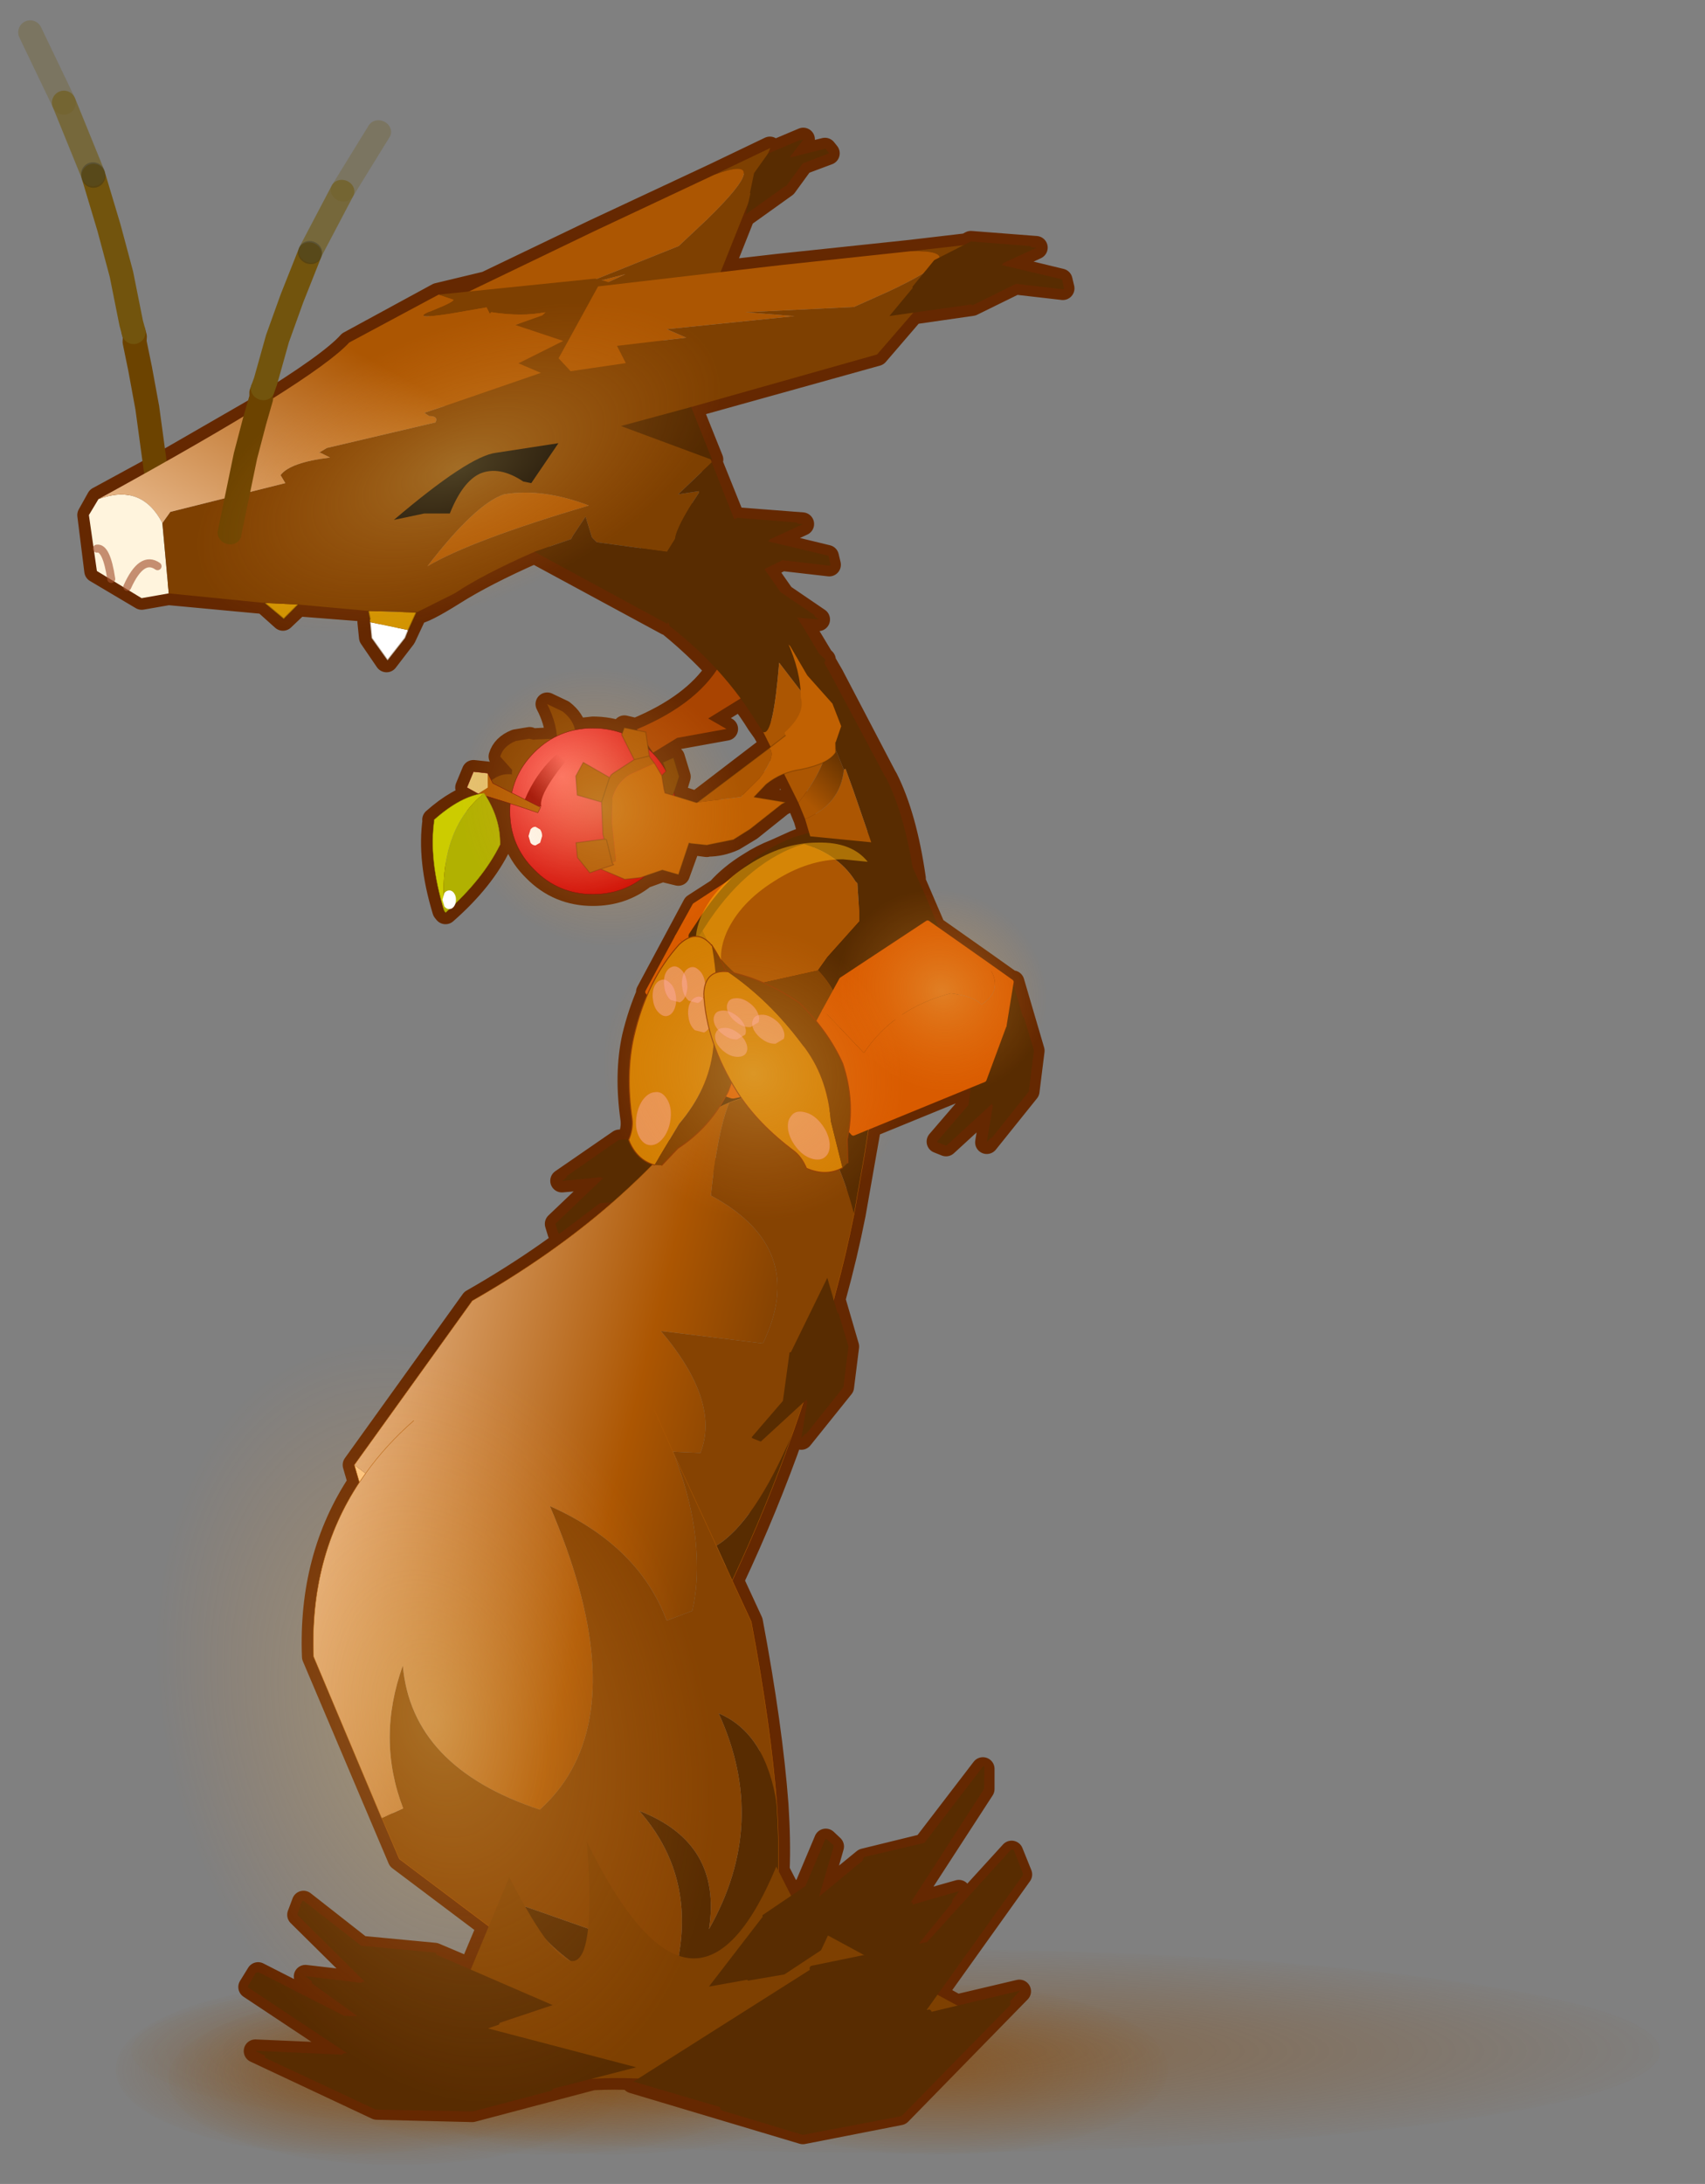 <svg width="107" height="137" xmlns="http://www.w3.org/2000/svg" xmlns:xlink="http://www.w3.org/1999/xlink"><rect width="100%" height="100%" fill="#808080" stroke="none"/><defs><use xlink:href="#E" width="48.3" height="48.3" id="x"/><use xlink:href="#F" width="12.4" height="21.05" id="c"/><use xlink:href="#G" width="13.2" height="16.95" id="e"/><use xlink:href="#j" width="8.85" transform="matrix(.918 -.006 -.205 .766 2.217 .038)" height="10.8" id="f"/><use xlink:href="#H" width="8.85" height="10.8" id="j"/><use xlink:href="#I" width="4.3" height="5.35" id="h"/><use xlink:href="#J" width="7.1" height="7.45" id="k"/><use xlink:href="#K" width="10.3" height="3.05" id="l"/><use xlink:href="#L" width="9.2" height="9.4" id="m"/><use xlink:href="#M" width="19.15" height="9.85" id="n"/><use xlink:href="#N" width="1.5" height="15.75" id="o"/><use xlink:href="#O" width="27.75" height="59.25" id="q"/><use xlink:href="#P" width="9.65" height="13.8" id="s"/><use xlink:href="#Q" width="15.25" height="13.05" id="u"/><use xlink:href="#R" width="97" height="97" id="w"/><use xlink:href="#S" width="100" height="40" id="X"/><g transform="translate(-80.2 -46.9)" id="V"><use xlink:href="#a" width="94.25" transform="matrix(2.111 0 0 1.319 80.218 296.428)" height="21.05"/><use xlink:href="#b" width="128.5" transform="translate(155.65 61.8)" height="259.75"/><use xlink:href="#c" width="12.4" transform="matrix(.07 1.061 1.061 -.07 199.373 192.502)" height="21.05"/><use xlink:href="#d" width="73.3" transform="translate(180.45 164.75)" height="143.95"/><use xlink:href="#c" width="12.4" transform="matrix(-.513 -2.524 -1.184 .051 198.057 303.165)" height="21.05"/><use xlink:href="#e" width="13.2" transform="matrix(-5.214 -.205 .086 -2.176 236.575 320.258)" height="16.95"/><use xlink:href="#c" width="12.4" transform="translate(184.8 209.95)" height="21.05"/><use xlink:href="#c" width="12.4" transform="translate(160.9 171.85)" height="21.05"/><use xlink:href="#c" width="12.4" transform="matrix(.123 -2.855 -2.432 -.104 212.151 321.195)" height="21.05"/><use xlink:href="#c" width="12.4" transform="scale(1.066 -1.066) rotate(63.692 323.935 9.639)" height="21.05"/><use xlink:href="#c" width="12.4" transform="matrix(.065 -1.52 1.534 .066 222.72 307.734)" height="21.05"/><use xlink:href="#c" width="12.4" transform="matrix(-.012 -1.585 2.38 .154 212.152 315.92)" height="21.05"/><use xlink:href="#f" width="10.35" transform="matrix(-3.396 .415 -.473 1.648 215.543 171.712)" height="8.3"/><use xlink:href="#g" width="12.6" transform="translate(219.95 136.05)" height="12.3"/><use xlink:href="#h" width="4.3" transform="matrix(-.64 2.616 2.616 .64 216.002 137.95)" height="5.35"/><use xlink:href="#i" width="14.95" transform="translate(197.1 130.2)" height="12.1"/><use xlink:href="#j" width="8.85" transform="matrix(-2.53 .95 .95 2.53 202.609 151.026)" height="10.8"/><use xlink:href="#k" width="7.1" transform="translate(170.738 152.565) scale(4.863)" height="7.45"/><use xlink:href="#j" width="8.85" transform="matrix(-2.538 .939 .939 2.538 183.746 160.576)" height="10.8"/><use xlink:href="#l" width="10.3" transform="matrix(3.222 -4.668 4.227 2.373 170.367 155.181)" height="3.05"/><use xlink:href="#m" width="9.2" transform="matrix(2.22 -.153 .323 2.006 181.952 154.255)" height="9.4"/><use xlink:href="#n" width="19.15" transform="scale(-2.791 2.791) rotate(-19.55 41.651 269.732)" height="9.85"/><use xlink:href="#o" width="1.5" transform="rotate(14.999 -35.123 1109.791) scale(4.116)" height="15.75"/><use xlink:href="#p" width="20.35" transform="matrix(-4.116 0 0 4.116 282.654 81.037)" height="12"/><use xlink:href="#n" width="19.15" transform="matrix(-2.792 -.024 -.024 2.792 222.249 77.265)" height="9.85"/><use xlink:href="#o" width="1.5" transform="matrix(-3.872 1.393 1.244 3.458 249.257 59.432)" height="15.75"/><use xlink:href="#q" width="27.75" transform="matrix(.48 -.154 .154 .48 194.734 168.93)" height="59.25"/><use xlink:href="#q" width="27.75" transform="matrix(.449 .231 -.231 .449 193.66 166.362)" height="59.25"/><use xlink:href="#r" width="21.4" transform="translate(207 139.15)" height="21.4"/><use xlink:href="#s" width="9.65" transform="matrix(-.64 2.616 2.616 .64 188.523 126.832)" height="13.8"/><use xlink:href="#t" width="9.5" transform="translate(224.45 144.75)" height="5.3"/><use xlink:href="#u" width="15.25" transform="matrix(-.315 .763 -.763 -.315 241.566 151.288)" height="13.05"/><use xlink:href="#c" width="12.4" transform="matrix(-.079 .997 -.997 -.079 209.654 120.746)" height="21.05"/><use xlink:href="#c" width="12.4" transform="matrix(-.56 .827 -.827 -.56 211.109 119.427)" height="21.05"/><use xlink:href="#c" width="12.4" transform="matrix(-.56 .827 -.827 -.56 181.009 83.827)" height="21.05"/><use xlink:href="#c" width="12.4" transform="matrix(-.513 .277 -.277 -.513 199.372 72.196)" height="21.05"/><use xlink:href="#v" width="12.85" transform="translate(224.25 151.85)" height="10.6"/><use xlink:href="#w" width="97" transform="matrix(-.313 .224 -.209 -.291 241.859 152.599)" height="97"/><use xlink:href="#w" width="97" transform="matrix(.678 .281 -.138 .332 208.802 75.822)" height="97"/><use xlink:href="#w" width="97" transform="matrix(-.33 .236 -.22 -.307 223.679 187.074)" height="97"/><use xlink:href="#w" width="97" transform="matrix(-.229 .164 -.153 -.213 191.234 175.43)" height="97"/><use xlink:href="#w" width="97" transform="matrix(-.683 -.193 .279 -.987 257.52 324.423)" height="97"/></g><g transform="translate(46.65 9.95)" id="a"><use xlink:href="#x" width="48.3" transform="matrix(1.932 0 0 .412 -46.663 -9.952)" height="48.3"/><use xlink:href="#x" width="48.3" transform="matrix(.577 0 0 .344 7.374 -6.518)" height="48.3"/><use xlink:href="#x" width="48.3" transform="matrix(.577 0 0 .344 3.524 -6.518)" height="48.3"/><use xlink:href="#x" width="48.3" transform="matrix(.577 0 0 .344 -3.826 -9.968)" height="48.3"/><use xlink:href="#x" width="48.3" transform="matrix(.577 0 0 .344 19.724 -6.518)" height="48.3"/><use xlink:href="#x" width="48.3" transform="matrix(.577 0 0 .344 16.524 -5.518)" height="48.3"/><use xlink:href="#x" width="48.3" transform="matrix(.577 0 0 .344 -16.626 -6.518)" height="48.3"/></g><g id="F"><path fill-rule="evenodd" fill="#582c01" d="m-4.85-5.8 1.35-4.65 4.75 9.7.85 6.2 4 4.65-1 .4L-1 4.9l.05.45.8 4.85-.55-.65-4.75-5.95-.65-5.2 1.25-4.2m3.9 11.15-1.8-2.55 1.8 2.55" transform="translate(6.2 10.45)"/><path stroke-width=".25" stroke-linejoin="round" stroke-linecap="round" stroke="#582c01" fill="none" d="m7.45 9.7.85 6.2 4 4.65-1 .4-6.1-5.6.05.45M5.5 20 .75 14.05.1 8.85l1.25-4.2m2.1 8.6 1.8 2.55"/></g><g id="d"><path fill-rule="evenodd" fill="#fe8001" d="m207.4 232.35-.05.1v-.1h.05" transform="translate(-180.45 -164.75)"/><path fill-rule="evenodd" fill="url(#y)" d="m248.45 234.05-.65 2.25-.8-1.15 1.45-1.1m-3.5 45.45-.05.05-2.75-1.25 2.8 1.2" transform="translate(-180.45 -164.75)"/><path fill-rule="evenodd" fill="#582c01" d="m184.05 201.75-1.3-7.4-1.45-9.2-.85-8.45 3.25-11.95 9.2 2.55q2 6.35 5.2 12.25 3.4 6.15 8.2 11.8-3.3-2.8-6.15-3.95-6.8-2.8-11.3 3.2-1.2 1.65-2.25 3.9-1.45 3.05-2.55 7.25m28.7 100.9q-6.6 3-13.15 6.05l-3.45-3.95-1-7.9q-.55-2-.85-4.4-.85-6-.3-14.6 1.4-9.25 7.5-11.8-6.5 14.15 1.25 27.8-1.75-11.1 9-15.25-7.2 8.15-5 19.25l19.9-7q-2.4 6.15-13.9 11.8m-13-53.7q-4.4-9.35-7.8-19 5 11.6 9.85 14.5l-2.05 4.5" transform="translate(-180.45 -164.75)"/><path fill-rule="evenodd" fill="#864302" d="M184.05 201.75q1.1-4.2 2.55-7.25 1.05-2.25 2.25-3.9 4.5-6 11.3-3.2 1.55 3.9 2.35 11.95-12.6 6.8-6.7 19.05l13.15-1.6q-7.7 9.1-5.1 15.7l3.5-.15v.1q-2.7 6.85-3 12.95-.25 3.9.55 7.45l3.3 1.25q3.6-9.65 15.05-14.75-9.45 22.1-2.75 34.05 1.55 2.8 4.05 5.05 16.5-5.45 17.65-18.55 3.4 9.45-.05 18.4l2.75 1.25-2.25 5.25-14.55 10.95-15.35 6.9q11.5-5.65 13.9-11.8l-19.9 7q-2.2-11.1 5-19.25-10.75 4.15-9 15.25-7.75-13.65-1.25-27.8-6.1 2.55-7.5 11.8.75-10.05 3.3-23.6l2.45-5.3 2.05-4.5q-4.85-2.9-9.85-14.5-3.1-8.75-5.4-17.65-1.45-5.25-2.5-10.55m17.75 42.7 5.55-12-5.55 12" transform="translate(-180.45 -164.75)"/><path fill-rule="evenodd" fill="url(#z)" d="M200.15 187.4q2.85 1.15 6.15 3.95l.55.6q3.75 4.3 8.4 8.35 7.75 6.75 18 12.6l15.2 21.15-1.45 1.1.8 1.15q6.4 9.65 5.9 22.45l-8.75 20.75-2.8-1.2q3.45-8.95.05-18.4-1.15 13.1-17.65 18.55-2.5-2.25-4.05-5.05-6.7-11.95 2.75-34.05-11.45 5.1-15.05 14.75l-3.3-1.25q-.8-3.55-.55-7.45.3-6.1 3-12.95l.05-.1 2.4-5.4-2.4 5.4h-.05l-3.5.15q-2.6-6.6 5.1-15.7l-13.15 1.6q-5.9-12.25 6.7-19.05-.8-8.05-2.35-11.95m40.65 40.95q3.6 3.15 6.2 6.8-2.6-3.65-6.2-6.8" transform="translate(-180.45 -164.75)"/><path stroke-width=".05" stroke-linejoin="round" stroke-linecap="round" stroke="#ac5602" fill="none" d="M25.85 26.6q-4.8-5.65-8.2-11.8-3.2-5.9-5.2-12.25L3.25 0 0 11.95l.85 8.45 1.45 9.2L3.6 37m4.8-11.15q4.5-6 11.3-3.2 2.85 1.15 6.15 3.95l.55.6q3.75 4.3 8.4 8.35 7.75 6.75 18 12.6L68 69.3l-.65 2.25q6.4 9.65 5.9 22.45l-8.75 20.75-.05.05-2.25 5.25L47.65 131l-15.35 6.9q-6.6 3-13.15 6.05L15.7 140l-1-7.9q-.55-2-.85-4.4-.85-6-.3-14.6.75-10.05 3.3-23.6l2.45-5.3q-4.4-9.35-7.8-19-3.1-8.75-5.4-17.65Q4.65 42.3 3.6 37m62.95 33.4.8 1.15m-38-9.35-2.4 5.4-.05.1-5.55 12-2.05 4.5m47.25-13.8q-2.6-3.65-6.2-6.8"/></g><g id="H"><path fill-rule="evenodd" fill="#d95b00" d="m3.3-4.4 1.3.35L5-2V.75L.05 5.3l-3.7-2 .4-2.95 2.45 1.2q.6-2.5 2.9-4.1 1.1-.25 1.55 0 .8-1.05-.35-1.85" transform="translate(3.75 5.4)"/><path fill-rule="evenodd" fill="#d95b00" d="M3.3-4.4q1.15.8.35 1.85-.45-.25-1.55 0-2.3 1.6-2.9 4.1L-3.25.35l.25-1.7L-.1-5.3l3.4.9" transform="translate(3.75 5.4)"/><path stroke-width=".25" stroke-linejoin="round" stroke-linecap="round" stroke="#d95b00" fill="none" d="m8.75 3.4-.4-2.05L7.05 1 3.65.1.75 4.05.5 5.75"/><path stroke-width=".25" stroke-linejoin="round" stroke-linecap="round" stroke="#d95b00" fill="none" d="M.5 5.75.1 8.7l3.7 2 4.95-4.55V3.4L.5 5.75z"/></g><g id="J"><path fill-rule="evenodd" fill="#7e4001" d="m3.25-1.3.2.3-.75 3.3-1.15.6-1.5-.5Q-1 1.1.15-.1l1.8.4Q3-.5 3.25-1.3M1.4 2.1l.5-.6-.5.6" transform="translate(3.55 3.75)"/><path fill-rule="evenodd" fill="#582c01" d="m1.55 2.9-1.3.7L-3 2.45q-.8-1.65-.2-3L-2.6-2l.75-1.65h2.1l.5.15q-1.1.25-1.6 1.05l-.05.05-.05.8v.2l.85.95.25.35Q-1 1.1.05 2.4l1.5.5" transform="translate(3.55 3.75)"/><path fill-rule="evenodd" fill="#ac5602" d="M.75-3.5q1.45.55 2.5 2.2Q3-.5 1.95.3L.15-.1-.1-.45l-.85-.95v-.2l.05-.8.05-.05q.5-.8 1.6-1.05" transform="translate(3.55 3.75)"/><path stroke-width=".25" stroke-linejoin="round" stroke-linecap="round" stroke="#582c01" fill="none" d="m6.8 2.45.2.3-.75 3.3-1.15.6M.95 1.75 1.7.1h2.1l.5.15q1.45.55 2.5 2.2m-1.35 2.8-.5.6m.15.8-1.3.7L.55 6.2q-.8-1.65-.2-3l.6-1.45"/></g><g id="K" fill-rule="evenodd"><path fill="#582c01" d="M-2.65-.2v-.05l-.5.15-1.25.4-.2-.25q.15-.5-1-.15 1.35-.75 2.3-.9h.05l2.6-.35q2.45-.3 4.8 0h.1L4.7.7l-2.55.75Q.7.9-.75 1H-1Q-1.2.85.2-.4l-1.7-.1-.15.05-1 .25" transform="translate(5.6 1.5)"/><path fill="#ac5602" d="m-4.4.3 1.25-.4.5-.15v.05q-.65.6-.55 1.6l-.4.15L-4.4.3m2.75-.75.15-.05 1.7.1Q-1.2.85-1 1l-1.8.3q.5-1.45 1.15-1.75" transform="translate(5.6 1.5)"/><path fill="url(#A)" d="m-2.65-.2 1-.25q-.65.3-1.15 1.75l-.4.1q-.1-1 .55-1.6" transform="translate(5.6 1.5)"/></g><g id="M" fill-rule="evenodd"><path fill="#7e4001" d="m16.3-3.85 2.85-.3L14.7.9 6.1 3.25l-3.25.85H2.8L.55 1.55 3.1 1.2 2.7.4 5.9.05 5-.35l5.9-.55-2.25-.2 5-.2 1.6-.7q4.15-1.9 1.05-1.85" transform="translate(0 4.15)"/><path fill="#ac5602" d="M.55 1.55 0 .95l1.85-3.3 8.35-.9 6.1-.6Q19.4-3.9 15.25-2l-1.6.7-5 .2 2.25.2L5-.35l.9.4L2.7.4l.4.8-2.55.35" transform="translate(0 4.15)"/><path fill="#542a01" d="m6.1 3.25.95 2.45-4.2-1.6 3.25-.85" transform="translate(0 4.15)"/></g><g id="N" stroke-width=".75" stroke-linejoin="round" stroke-linecap="round" fill="none"><path stroke="#6c4300" d="m1 15.4-.35-2.75-.1-1.25-.05-.85-.05-.15v-.15"/><path stroke="#72540d" d="M.45 10.25v-.3L.35 8.4V6.9m0 0L.4 5.2"/><path stroke-opacity=".702" stroke="#725f1f" d="m.4 5.15.3-2.4"/><path stroke-opacity=".322" stroke="#725f1f" d="m.7 2.75.45-2.4"/><path stroke-opacity=".243" stroke="#0c141d" d="M.4 5.2v-.05"/></g><g id="p"><path fill-rule="evenodd" fill="#fff" d="m-4.15 9.4 1.2.25-.1.25-.55.7-.5-.7-.05-.5" transform="translate(12.95 1.4)"/><path fill-rule="evenodd" fill="#fff4dd" d="M-12.65 5.55q1.35-.5 2 .75l.2 2.2-.85.15-1.4-.85-.25-1.75.3-.5" transform="translate(12.95 1.4)"/><path fill-rule="evenodd" fill="#d29402" d="m-7.45 8.8 1.05.05-.45.45-.6-.5m3.25.25 1.5.05-.25.55-1.2-.25v-.1l-.05-.25" transform="translate(12.95 1.4)"/><path fill-rule="evenodd" fill="#7e4001" d="m-10.65 6.3.25-.35 3.6-.9-.15-.25q.3-.4 1.55-.55l-.3-.15h-.05l.25-.15 3.4-.8q.1-.2-.2-.2l-.15-.1.6-.2L1.2 1.6l-.7-.3L1.9.6.4.1l.85-.3.1-.1q-.75.15-1.7 0l-.05.05-.1-.2-1.15.2q-1.3.2-.55-.1.75-.3.65-.35L-2-.85l4.9-.5Q4.1-1.1 4.7-.2l1.85 4.6-1.05 1 .65-.1v.05Q5.45 6.4 5.4 6.8l-.25.4-2.2-.3-.15-.15-.2-.65-.4.6-.05.1L1 7.2q-1.6.7-2.5 1.3l-1.2.6-1.5-.05-2.2-.2-1.05-.05-3-.3-.2-2.2M2.7 5.75Q1.25 5.2.05 5.4q-.9.3-2.4 2.25 1.35-.8 5.05-1.9" transform="translate(12.95 1.4)"/><path fill-rule="evenodd" fill="#ac5602" d="M2.7 5.75q-3.7 1.1-5.05 1.9Q-.85 5.7.05 5.4q1.2-.2 2.65.35" transform="translate(12.95 1.4)"/><path fill-rule="evenodd" fill="#582c01" d="m1 7.2 1.15-.4.05-.1.4-.6.2.65.15.15 2.2.3.25-.4q.05-.4.75-1.45V5.3l-.65.1 1.05-1 .85 2.15-2.25 2.9L1 7.2" transform="translate(12.95 1.4)"/><path fill-rule="evenodd" fill="url(#B)" d="m-2-.85.45.15q.1.05-.65.35t.55.1l1.15-.2.1.2.05-.05q.95.15 1.7 0l-.1.1L.4.1l1.5.5-1.4.7.7.3-3.05 1.05-.6.2.15.1q.3 0 .2.2l-3.4.8-.25.15h.05l.3.15q-1.25.15-1.55.55l.15.25-3.6.9-.25.35q-.65-1.25-2-.75Q-5.9 1.85-4.8.65L-2-.85" transform="translate(12.95 1.4)"/><path stroke-width=".05" stroke-opacity=".373" stroke-linejoin="round" stroke-linecap="round" stroke="#582c01" fill="none" d="m6.55 10.25-.45.45-.6-.5m4.5.85.25-.55m-.25.55-.1.25-.55.7-.5-.7-.05-.5m0-.1-.05-.25"/><path stroke-width=".25" stroke-opacity=".631" stroke-linejoin="round" stroke-linecap="round" stroke="#a35332" fill="none" d="M.25 8.5q.3-.05.45.95m1.45-.4q-.5-.35-.95.65"/><path fill-rule="evenodd" d="M.9 5.05.65 5Q-.1 4.5-.7 4.75-1.25 5-1.65 6h-.8l-.95.2q2.35-2 3.2-2.1l1.95-.3L.9 5.05" transform="translate(12.95 1.4)"/></g><g id="O"><path fill-rule="evenodd" fill="#d27e02" d="M1.8-26.75q4.95-3.15 8 2.3Q14.9-13.2 13.65 1.5q-.85 9.7-6.05 20.3-1 2.25-.75 5.25-3.45 4.25-8.25 4.1L-4.2 19.2Q-8.65 8.5-6.65-1.5q2.3-13.9 8.45-25.25" transform="translate(13.75 28)"/><path fill-rule="evenodd" fill="#7e4001" d="m1.9-26.9-.1.15Q-4.35-15.4-6.65-1.5q-2 10 2.45 20.7l2.8 11.95-1.8-.5-2.6-5.4q-6.25-7.65-7.8-17.7-.5-9.05 2.75-18.85 5.1-9.5 12.75-15.6" transform="translate(13.75 28)"/><path stroke-width=".25" stroke-linejoin="round" stroke-linecap="round" stroke="#8f3901" fill="none" d="M15.55 1.25q4.95-3.15 8 2.3 5.1 11.25 3.85 25.95-.85 9.7-6.05 20.3-1 2.25-.75 5.25-3.45 4.25-8.25 4.1m-1.8-.5-2.6-5.4Q1.7 45.6.15 35.55-.35 26.5 2.9 16.7 8 7.2 15.65 1.1"/><path fill-rule="evenodd" fill-opacity=".49" fill="#feabab" d="M5.45-13.75q-.9 1.6-2.35 2.25l-2.4-.15q-.95-.8-.95-2.55 0-1.65.95-3.3.95-1.7 2.4-2.3 1.45-.65 2.35.2.95.75 1 2.45-.05 1.7-1 3.4" transform="translate(13.75 28)"/><path stroke-width=".05" stroke-opacity=".224" stroke-linejoin="round" stroke-linecap="round" stroke="#fc4747" fill="none" d="M19.2 14.25q-.9 1.6-2.35 2.25l-2.4-.15q-.95-.8-.95-2.55 0-1.65.95-3.3.95-1.7 2.4-2.3 1.45-.65 2.35.2.95.75 1 2.45-.05 1.7-1 3.4z"/><path fill-rule="evenodd" fill-opacity=".49" fill="#feabab" d="M5.9-8.85q0-1.65.95-3.3.95-1.7 2.4-2.3 1.45-.65 2.35.2.95.75 1 2.45-.05 1.7-1 3.4-.9 1.6-2.35 2.25-1.45.65-2.4-.15T5.9-8.85" transform="translate(13.75 28)"/><path stroke-width=".05" stroke-opacity=".224" stroke-linejoin="round" stroke-linecap="round" stroke="#fc4747" fill="none" d="M19.65 19.15q0-1.65.95-3.3.95-1.7 2.4-2.3 1.45-.65 2.35.2.95.75 1 2.45-.05 1.7-1 3.4-.9 1.6-2.35 2.25-1.45.65-2.4-.15t-.95-2.55z"/><path fill-rule="evenodd" fill-opacity=".49" fill="#feabab" d="M7.55-18.55q1.45-.65 2.35.2.95.75 1 2.45-.05 1.7-1 3.4-.9 1.6-2.35 2.25l-2.4-.15q-.95-.8-.95-2.55 0-1.65.95-3.3.95-1.7 2.4-2.3" transform="translate(13.75 28)"/><path stroke-width=".05" stroke-opacity=".224" stroke-linejoin="round" stroke-linecap="round" stroke="#fc4747" fill="none" d="M21.3 9.45q1.45-.65 2.35.2.95.75 1 2.45-.05 1.7-1 3.4-.9 1.6-2.35 2.25l-2.4-.15q-.95-.8-.95-2.55 0-1.65.95-3.3.95-1.7 2.4-2.3z"/><path fill-rule="evenodd" fill-opacity=".49" fill="#feabab" d="M1.65-7.05Q.75-5.45-.7-4.8l-2.4-.15q-.95-.8-.95-2.55 0-1.65.95-3.3.95-1.7 2.4-2.3 1.45-.65 2.35.2.95.75 1 2.45-.05 1.7-1 3.4" transform="translate(13.75 28)"/><path stroke-width=".05" stroke-opacity=".224" stroke-linejoin="round" stroke-linecap="round" stroke="#fc4747" fill="none" d="M15.4 20.95q-.9 1.6-2.35 2.25l-2.4-.15q-.95-.8-.95-2.55 0-1.65.95-3.3.95-1.7 2.4-2.3 1.45-.65 2.35.2.95.75 1 2.45-.05 1.7-1 3.4z"/><path fill-rule="evenodd" fill-opacity=".49" fill="#feabab" d="M-1.6 23.35q-.65-2.35-.05-5.05Q-1 15.5.8 14.05q1.8-1.5 3.4-.65 1.65.65 2.4 3.05.65 2.4 0 5.15-.6 2.6-2.35 4.15-1.8 1.5-3.5.75-1.6-.7-2.35-3.15" transform="translate(13.75 28)"/><path stroke-width=".05" stroke-opacity=".224" stroke-linejoin="round" stroke-linecap="round" stroke="#fc4747" fill="none" d="M12.15 51.35Q11.5 49 12.1 46.3q.65-2.8 2.45-4.25 1.8-1.5 3.4-.65 1.65.65 2.4 3.05.65 2.4 0 5.15-.6 2.6-2.35 4.15-1.8 1.5-3.5.75-1.6-.7-2.35-3.15z"/></g><g id="r"><path fill-rule="evenodd" fill="url(#C)" d="M225.25 142.25q3.15 3.15 3.15 7.6 0 4.45-3.15 7.55-3.1 3.15-7.55 3.15-4.45 0-7.6-3.15-3.1-3.1-3.1-7.55 0-4.45 3.1-7.6 3.15-3.1 7.6-3.1 4.45 0 7.55 3.1" transform="translate(-207 -139.15)"/><path stroke-width=".05" stroke-linejoin="round" stroke-linecap="round" stroke="#6b0303" fill="none" d="M18.25 3.1q3.15 3.15 3.15 7.6 0 4.45-3.15 7.55-3.1 3.15-7.55 3.15-4.45 0-7.6-3.15Q0 15.15 0 10.7q0-4.45 3.1-7.6Q6.25 0 10.7 0q4.45 0 7.55 3.1z"/><path fill-rule="evenodd" fill="url(#D)" d="M224.35 149.25q.55-2-6.2-9.4 6.2 2.7 8.65 9.3l-2.45.1" transform="translate(-207 -139.15)"/></g><g id="P"><path fill-rule="evenodd" fill="#ff9411" d="M-4.05 3.1h.1-.1" transform="translate(7.8 6.2)"/><path fill-rule="evenodd" fill="#ac5602" d="M-3-2.55q.4-.3 1.3.8l.6 1 .05.05-.25 2.1L-3-2.55m-.6 5.5.25 1.3q.25.7.9 1.05l1.15.3 1.8.25.05.2.1-.05.05.65.05.55-.85.4-.7-.1.15-1.35H-.9l-1.5-.3-1.05-.65 1.05.65L-3 6.9l-.9-.15-.55-.5 1-1.05-.1-.1-.05-.1-.4-1.15V3.1v.75l-1.3.3-.3-.2.45-.95 1.1.1h.1l.35-.15m4.15 3.1H-.6l-.05.1.05-.1H.55" transform="translate(7.8 6.2)"/><path fill-rule="evenodd" fill="#7e4001" d="m-1.9 2.45-.2.35h-.2l-.65-.05-.15-.25-.45.05-.1-.55.95-.05.8.5" transform="translate(7.8 6.2)"/><path fill-rule="evenodd" fill="#c16102" d="M-3.4-3.45h-.15Q-4.2-4.65-5-4.6q-1.2-.3-2.8 0l1.85-.55 1.6-.85 1.15-.15.7.45.45.1q.45.45.4 1.8-.1.95.3 1.8l.45.7.6-1.4.05.2.8 1.75.3.9L.8 1.4v.05l-.25.7-.05.1 1.35.85-.4.7.1 1.1-.1.75-.75 1L.65 6l-.1.05-.05-.2-1.8-.25-1.15-.3q-.65-.35-.9-1.05l-.25-1.3.65-.2.65.05h.2l.2-.35.6-1V1.4l.25-2.1-.05-.05-.6-1q-.9-1.1-1.3-.8l-.4-.9" transform="translate(7.8 6.2)"/><path stroke-width=".05" stroke-opacity=".373" stroke-linejoin="round" stroke-linecap="round" stroke="#582c01" fill="none" d="m4.4 2.75.4.9L6.5 7.6v.05l-.6 1-.2.35h-.2l-.65-.05-.65.2m4.3 3.7.75-1 .1-.75-.1-1.1.4-.7-1.35-.85.05-.1.25-.7m0-.05.05-1.25-.3-.9-.8-1.75-.05-.2-.6 1.4-.45-.7q-.4-.85-.3-1.8.05-1.35-.4-1.8L5.3.5M3.85 9.3h-.1m.05 0h.05l.35-.15m.65-.2L4.7 8.7l-.45.05-.1-.55.95-.05.8.5m-2.1 1.4.4 1.15.05.1.1.1 1.05.65 1.5.3h.25M3.8 9.3v.75l-1.3.3-.3-.2.45-.95 1.1.1m.6 2.1-1 1.05.55.5.9.15.6-1.05m2.95.2.1-.05.05.65m-1.35-.5.05-.1h1.15m-1.2.1L7 13.7l.7.1.85-.4-.05-.55"/></g><g id="t"><path fill-rule="evenodd" fill="#b15901" d="M231.25 144.95v1.85l1.25.8q-4 1.15-7.7 2.45l-.35-.7 6.15-3.1.65-1.3" transform="translate(-224.45 -144.75)"/><path fill-rule="evenodd" fill="#e4c170" d="m232.5 147.6-1.25-.8v-1.85l1.85-.2.85 2.05-1.45.8" transform="translate(-224.45 -144.75)"/><path stroke-width=".05" stroke-linejoin="round" stroke-linecap="round" stroke="#6b0303" fill="none" d="m6.8.2-.65 1.3L0 4.6l.35.7q3.7-1.3 7.7-2.45l1.45-.8L8.65 0 6.8.2z"/></g><g id="Q"><path fill-rule="evenodd" fill="#cc0" d="M-7.45 6.45q-1-3.5.85-8.8v.05q5.35-3.2 13.7-4-12 3.95-14.55 12.75" transform="translate(7.8 6.3)"/><path fill-rule="evenodd" fill="#b1b101" d="m7.1-6.3.35.1Q4.9 1.15.9 5.7q-3.8 1.65-8.35.75Q-4.9-2.35 7.1-6.3" transform="translate(7.8 6.3)"/><path stroke-width=".05" stroke-linejoin="round" stroke-linecap="round" stroke="#989701" fill="none" d="m14.9 0 .35.1Q12.7 7.45 8.7 12q-3.8 1.65-8.35.75-1-3.5.85-8.8V4Q6.55.8 14.9 0z"/></g><g id="W" stroke-opacity="0" stroke-linejoin="round" stroke-linecap="round" stroke="#f0f" fill="none"><path d="M200.7-15.4v220h-220v-220h220" transform="translate(19.8 15.9)"/><path d="m200.7-15.4-110 110 110 110m-220-220 110 110-109.95 110m164.95-72.35H35.75" transform="translate(19.8 15.9)"/><path d="M149 23v136.2H30.85V23H149z" transform="translate(19.8 15.9)"/></g><path d="m227.35 147.55-.35.05 1.2-2.5q1.75-.2 3.2 1.35l1.15 1.9q-2.8-1.1-5.2-.8m-5.05-6.4v.35l-2.35-1.45q0-1.75 1.65-3.05l2-.95q-1.35 2.65-1.3 5.1" transform="translate(-219.95 -136.05)" id="g" fill-rule="evenodd" fill="#874301"/><path d="M224.25 153.05q0-.5.25-.85l.6-.35q.4 0 .65.35l.25.85-.25.85q-.25.35-.65.35l-.6-.35-.25-.85m11.1 8.2q0-.5.25-.85t.6-.35q.4 0 .65.35l.25.85-.25.85q-.25.35-.65.35-.35 0-.6-.35t-.25-.85" transform="translate(-224.25 -151.85)" id="v" fill-rule="evenodd" fill="#fff"/><path fill-rule="evenodd" fill="url(#T)" d="M-17.1-17.1Q-10-24.15 0-24.15q10 0 17.05 7.05 7.1 7.1 7.1 17.1 0 10-7.1 17.05Q10 24.15 0 24.15t-17.1-7.1Q-24.15 10-24.15 0t7.05-17.1" transform="translate(24.15 24.15)" id="E"/><path stroke-width="3" stroke-linejoin="round" stroke-linecap="round" stroke="#652801" fill="none" d="m70.2 78.7 1.8.3q1.6.65 2 2l-1.5 1.75.1.55q1.35-.15 2.55.75l.45-.9 1.85-.2.85 2.05-1.45.8-.1.05q2.7.55 5.8 3.3h-.05q.75 5.1-1.25 11.7l-.2.25q-4.85-4.25-7-8.75-.05-3.2 1.8-6.2h-.1l-3.05.9.05 1q0 4.45-3.15 7.55-3.1 3.15-7.55 3.15-3.8 0-6.6-2.25l-2.35-.85-2.05.5-1.45-4-.3.05-1.9.25-.15-.05q-1.7 0-3.35-.75l-2.15-1.3-4-3.2-.5-.25 4.05-.65-1.6-1.65q-1.2-.95-2.55-1.45-.9 1.9-1.65 3.95l-.8 1.95-.65 2.2L36 92l2.55 1.15q1.7.65 3.4 1.75 2.35 1.45 3.95 3.25l3.1 2 6 11.2-.1.05q1.15 2.6 1.9 5.7 1.05 4.75.2 10.65-.15 1.25.45 2.65v.05l1.2.1 7.4 5.1-5.65-.5 6.35 6.05-.35 1.15-5.25-3.95-1.8-.15.25.25q7.75 6.75 18 12.6l15.2 21.15-.65 2.25q6.4 9.65 5.9 22.45L87 223l-11.5 8.65 2.35 5.6 4.6-1.95 9.5-.9 7.4-5.8.6 1.6-9 8.9 8.15-.95-7.35 5.35 2.45-.1 11-5.6 1.05 1.7L93 248.3l12.55-.55-15.65 7.35-12.3.3-15.5-4.1q-2.8-.15-5.9 0l.7.4-21.9 6.55-12.5-2.45-15.4-15.75 8.05 1.9 2.8-1.55-11-15.4 1.15-2.85 10.85 11.9 1.8.35-5.85-7.2 6.7 1.9-9.8-15.1v-2.6l7.55 9.85 7.75 1.9 6 4.9-1.9-6.65.85-.8 2.55 6.05 1.85 1.25 1.75-3.4q-.15-3.85.15-8.45.75-10.05 3.3-23.6l2.45-5.3q-4.4-9.35-7.8-19L34.85 164l-.5-.5.85 5.3-5.3-6.6-.65-5.2 1.75-6-.1-.5q-1.45-5.25-2.5-10.55l-1.3-7.4-.7-3.95-13.2-5.4.35 2.75 4 4.65-1 .4-6.1-5.6.85 5.3-5.3-6.6-.65-5.2 2.6-8.85.35.65-.1-.65 2.95-2.1 6.95-4.9 4.5-10.45q-.95 1.05-1.95 4.1 1.15-8 3.6-12.85l.15-.25 6.75-12.9.05-.1 1.1-1.9-.05-.15.3-.3 3.1-5.15-2.65.25 4.55-3.1 2.45-3.5-2.3-1.15-6.1.7.25-1.05 8.05-1.95-4.85-2.25 8.4-.65.4.2 3.2-7.95-.3.1 2.75-6.85-24.05-6.7-4.6-5.35-7.65-1.1L7.6 20l-6.1.7.25-1.05L9.8 17.7l-4.85-2.25 8.4-.65.55.3 7.25.85 17.05 1.8 7.35.85-3.5-8.8.3 1.35-5.1-3.65-2.15-2.95-3.35-1.25.4-.5 4.7 1.15-.2-.2-1.7-2.25 4.5 1.9.2.25-.4-1 7.2 3.45 15.5 7.25L75.8 20l6.25 1.5 11.4 6.2q2.4 2.7 11.8 8.45l13.1 7.55 7.45 4.05 1.2 2.15-.9 7.2-5.9 3.5-3.45-.6-12.35 1.15-2.4 2.15-1.95-1.85-8.95.7-.2 1.15v.4l-.2 1.95-2.05 3-2.3-3-1.5-3.2q-.95 0-4.85-2.45-3.95-2.5-10.4-5.35L52.5 63.9l-.25-.3-.2.55q-3.25 2.65-6 5.65 3.05 4.65 10.35 7.7l-.1.1 1.7-.4.3.8q1.75-.65 3.75-.65l2.3.25q.25-1.35 1.6-2.4l2-.95q-1.1 2.1-1.25 4.1l.7.4h.1l2.05.1m-14.6.75-.65.9-3.1-1.9-6.35-1.15 2.35-1.35-4.2-2.6q-1.2 1.55-2.25 3.25L40 77.8l-1 1.75.4.3 9.15 7 .2.1 2.8-.9v-.1l.05-.2-.65-2.15.75-2.45 1.3.6h.05l-.45 1.05.05.05q.7-1.3 1.8-2.4l.4-.35.1-.5" id="b"/><path fill-rule="evenodd" fill="#7e4001" d="m3.3-5.7.65 3.4L6.6.05l-4.15 5.9-.65 3.4Q-.4-2-2.85 11.25q.2-13-1.95-1.9L-6.6.05l1.3-3.45.15-.3q2.85 2.6 8.45-2" transform="translate(6.6 5.7)" id="G"/><path fill-rule="evenodd" fill="#874301" d="m1.45 3.8-1.9.05.1 2.3-.8-.25-.75.4q-.45-.25-.55-.9l.05-.65.1-.2V4.5l.15-.75.35-1.4.1-.2.65.15L-.7.95l.95.25.25 1.05 1.35.85-.4.7" transform="translate(2.45 -.95)" id="I"/><path fill-rule="evenodd" fill="#a94401" d="m209.95 142.3-3.1-1.9-6.35-1.15 2.35-1.35-5.75-3.55 3.8-4.15q2.8 5.6 11.15 9.1l-2.1 3" transform="translate(-197.1 -130.2)" id="i"/><path fill-rule="evenodd" fill-opacity=".498" fill="#ffb60b" d="m-2.7-3.75-1.45.05q1.1-1.2 3.05-1 2 .15 3.75 1.7Q4.4-1.5 4.9.45q.45 1.95-.65 3.2l-1.65 1 .05-.05q1.1-1.25.65-3.2-.5-1.95-2.25-3.45Q-.7-3.6-2.7-3.75" transform="translate(4.15 4.75)" id="L"/><path fill-rule="evenodd" fill="url(#U)" d="M34.3-34.3Q48.5-20.1 48.5 0q0 20.1-14.2 34.3Q20.1 48.5 0 48.5q-20.1 0-34.3-14.2Q-48.5 20.1-48.5 0q0-20.1 14.2-34.3Q-20.1-48.5 0-48.5q20.1 0 34.3 14.2" transform="translate(48.5 48.5)" id="R"/><path fill-rule="evenodd" fill-opacity="0" fill="#f0f" d="M100 40H0V0h100v40" id="S"/><linearGradient y2="-.289" y1="-.076" x2="-1.29" x1="-2.694" spreadMethod="pad" id="y"><stop stop-color="#ff9411" offset="0"/><stop stop-color="#fec987" offset="1"/></linearGradient><linearGradient y2=".26" y1=".69" x2="1.165" x1="-.064" spreadMethod="pad" id="z"><stop stop-color="#864302" offset=".196"/><stop stop-color="#ac5602" offset=".365"/><stop stop-color="#fedcbc" offset=".973"/></linearGradient><linearGradient y2="-.109" y1=".865" x2=".593" x1=".383" spreadMethod="pad" id="A"><stop stop-color="#ac5602" offset="0"/><stop stop-color="#582c01" offset="1"/></linearGradient><linearGradient y2="1.226" y1=".355" x2="-.328" x1=".651" spreadMethod="pad" id="B"><stop stop-color="#ac5602" offset="0"/><stop stop-color="#fedcbc" offset=".898"/></linearGradient><linearGradient y2=".885" y1=".328" x2=".821" x1=".404" spreadMethod="pad" id="D"><stop stop-opacity="0" stop-color="#980101" offset="0"/><stop stop-color="#980101" offset="1"/></linearGradient><radialGradient spreadMethod="pad" r="819.2" id="T" gradientUnits="userSpaceOnUse" gradientTransform="scale(.031)" cy="0" cx="0"><stop stop-opacity=".447" stop-color="#884500" offset="0"/><stop stop-opacity="0" stop-color="#864400" offset="1"/></radialGradient><radialGradient spreadMethod="pad" r="819.2" id="C" gradientUnits="userSpaceOnUse" gradientTransform="translate(221.7 145.35) scale(.02)" cy="0" cx="0"><stop stop-color="#f66" offset="0"/><stop stop-color="#c00" offset="1"/></radialGradient><radialGradient spreadMethod="pad" r="819.2" id="U" gradientUnits="userSpaceOnUse" gradientTransform="scale(.06)" cy="0" cx="0"><stop stop-opacity=".329" stop-color="#eec86f" offset="0"/><stop stop-opacity="0" stop-color="#fc9125" offset="1"/></radialGradient></defs><path fill="none" d="M-1-1h109v139H-1z"/><use xlink:href="#V" width="211.8" transform="matrix(-.487 0 0 .487 104.174 .753)" height="277.5"/><use x="-53.945" y="-21.222" xlink:href="#W" width="221" transform="translate(-19.8 -15.9)" height="221"/><use x="-60.913" y="-23.964" xlink:href="#X" width="100" transform="translate(37.95 29.9) scale(.886)" height="40"/></svg>